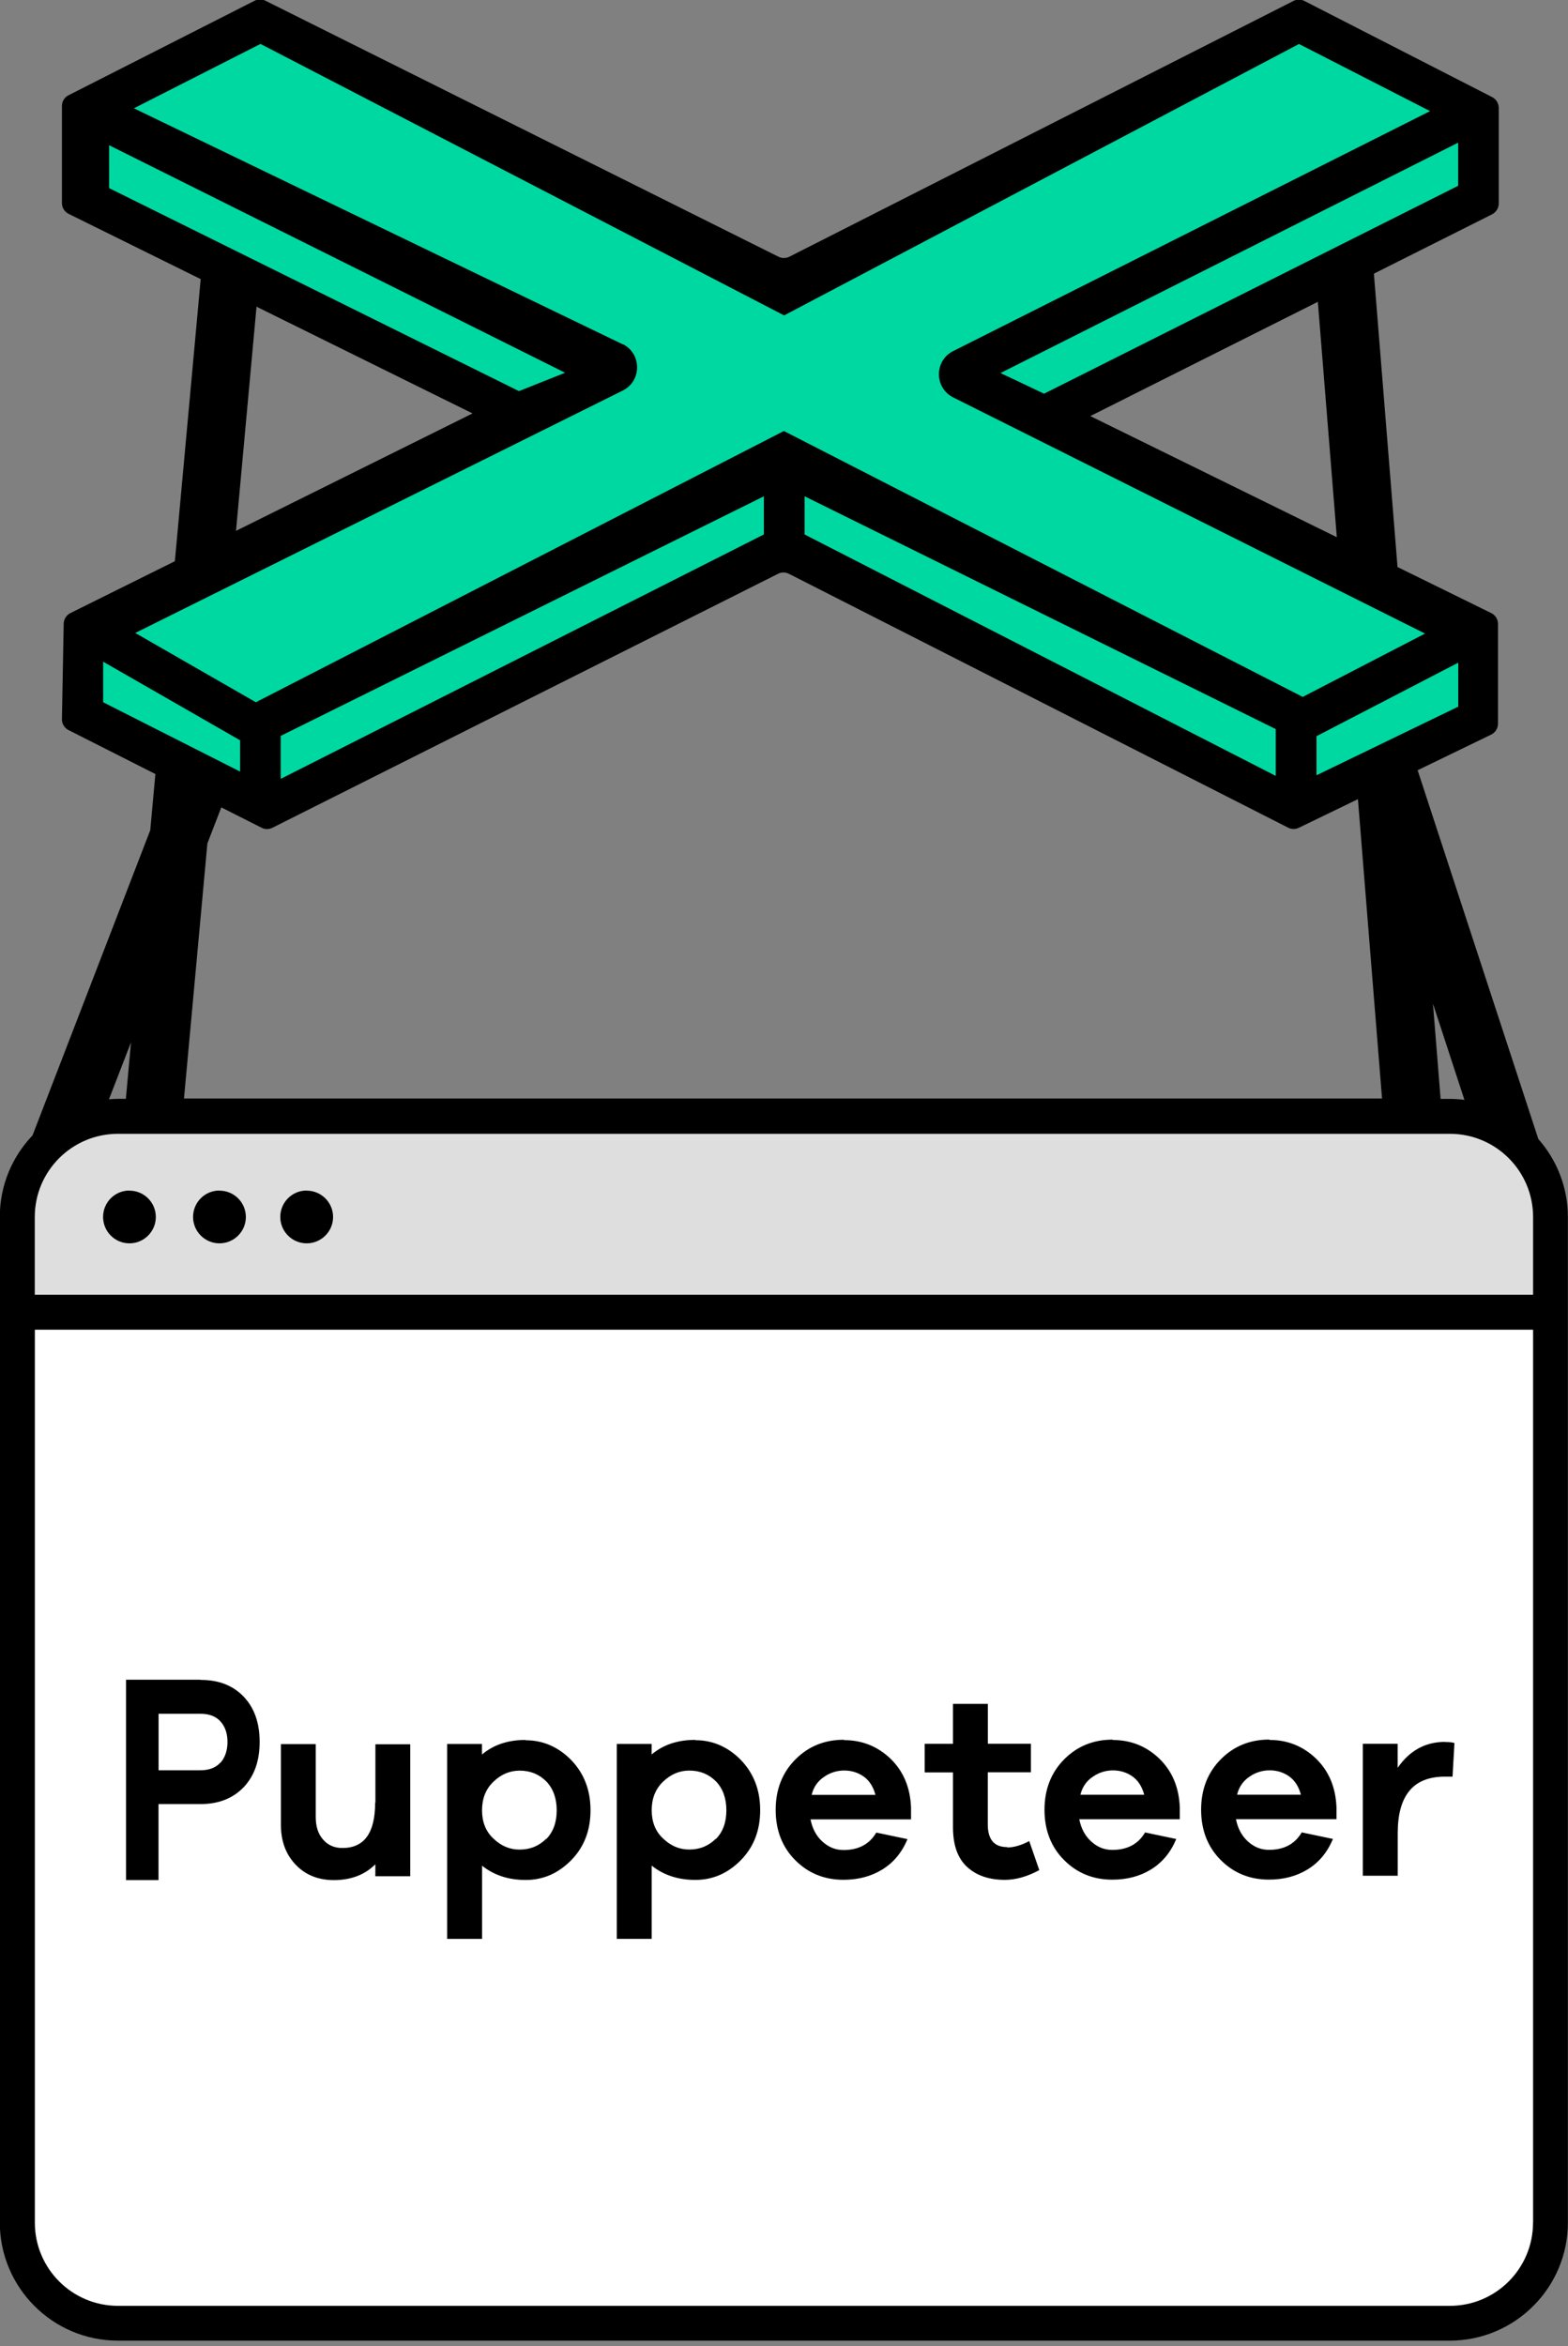 <svg viewBox="0 0 256 383" xmlns="http://www.w3.org/2000/svg"><rect x="0" y="0" width="256" height="383" fill="#808080" stroke="none"/><path fill="#DFDEDF" d="M253.42 214.24H2.19v-14.17c0-9.52 7.71-17.24 17.23-17.24h216.757c9.52 0 17.23 7.71 17.23 17.23v14.16Z"/><path fill="#FFF" d="M235.91 378.55H19.68c-9.67 0-17.51-7.84-17.51-17.51V214.235h251.23V361.04c0 9.66-7.84 17.5-17.51 17.5"/><g><path d="M250.3 211.39v-12.71c0-7.51-6.08-13.59-13.59-13.59H19.268c-7.51 0-13.59 6.08-13.59 13.58v12.7h244.604Zm0 151.46V217.07H5.69v145.77c-.001 7.5 6.08 13.58 13.58 13.58H236.71c7.5 0 13.58-6.08 13.58-13.59ZM20.55 179.39l.84-9.24 -3.6 9.31c.48-.04.97-.08 1.471-.08h1.27Zm213.401-15.57l1.25 15.57h1.51c.8 0 1.6.06 2.38.16l-5.15-15.74Zm17.24 22.16c2.97 3.39 4.79 7.82 4.79 12.68v164.17c0 10.63-8.65 19.27-19.28 19.27H19.25c-10.63 0-19.28-8.65-19.28-19.28V198.64c0-5.16 2.04-9.83 5.34-13.29l19.22-49.82 8.381-91.56 9.45.86 -7.552 82.49 2.66 1.02 -3.61 9.35 -3.82 41.64H225.64l-10.86-134.75 9.46-.77 6.4 79.46 0-.01 20.5 62.634Zm-230.05 8.39c2.37 0 4.3 1.92 4.3 4.3 0 2.37-1.93 4.3-4.31 4.3s-4.302-1.93-4.302-4.31 1.92-4.31 4.302-4.31Zm14.7 0c2.37 0 4.3 1.92 4.3 4.3 0 2.37-1.93 4.3-4.31 4.3s-4.31-1.93-4.31-4.31 1.92-4.31 4.3-4.31Zm14.24 0c2.37 0 4.3 1.92 4.3 4.3 0 2.37-1.93 4.3-4.31 4.3s-4.31-1.93-4.31-4.31 1.92-4.31 4.3-4.31Z"/><path d="M36.02 287.74c.73-.86 1.12-1.98 1.12-3.38s-.39-2.48-1.13-3.33c-.78-.86-1.87-1.26-3.27-1.26h-6.85v9.22h6.84c1.4 0 2.49-.41 3.26-1.26Zm-3.27-13.5c2.95 0 5.29.9 7.04 2.74 1.75 1.84 2.6 4.31 2.6 7.37 0 3.1-.86 5.53-2.57 7.37 -1.76 1.84-4.09 2.79-7.09 2.79h-6.85v12.41h-5.3v-32.71h12.13Zm28.54 20.05v-9.54h5.69v21.54h-5.7v-1.95c-1.73 1.72-3.98 2.58-6.78 2.58 -2.59 0-4.67-.87-6.26-2.55 -1.6-1.69-2.38-3.85-2.38-6.52v-13.13h5.69v11.91c0 1.51.38 2.76 1.2 3.67 .77.9 1.81 1.38 3.15 1.38 3.58 0 5.35-2.47 5.35-7.43Zm27.92 5.91c1.12-1.17 1.68-2.72 1.68-4.67 0-1.95-.57-3.54-1.69-4.71 -1.17-1.17-2.59-1.77-4.36-1.77 -1.6 0-3.03.6-4.28 1.81 -1.26 1.2-1.86 2.76-1.86 4.66 0 1.89.6 3.45 1.85 4.61 1.25 1.21 2.67 1.81 4.27 1.81 1.77 0 3.19-.61 4.36-1.77Zm-3.37-16.11c2.8 0 5.3 1.08 7.42 3.23 2.11 2.2 3.15 4.92 3.15 8.2 0 3.28-1.04 6-3.15 8.15 -2.12 2.15-4.58 3.23-7.43 3.23 -2.81 0-5.18-.78-7.122-2.33v11.95H73V284.7h5.69v1.72c1.89-1.6 4.27-2.38 7.122-2.38Zm31.07 16.1c1.12-1.17 1.68-2.72 1.68-4.67 0-1.95-.57-3.54-1.69-4.71 -1.17-1.17-2.59-1.77-4.36-1.77 -1.6 0-3.03.6-4.28 1.81 -1.26 1.2-1.86 2.76-1.86 4.66 0 1.89.6 3.45 1.85 4.61 1.25 1.21 2.67 1.81 4.27 1.81 1.77 0 3.19-.61 4.36-1.77Zm-3.37-16.11c2.8 0 5.31 1.08 7.42 3.23 2.11 2.2 3.15 4.92 3.15 8.2 0 3.28-1.04 6-3.15 8.15 -2.12 2.15-4.58 3.23-7.43 3.23 -2.81 0-5.18-.78-7.13-2.33v11.95h-5.7v-31.82h5.69v1.72c1.9-1.6 4.27-2.38 7.12-2.38Zm18.99 8.93h10.4c-.35-1.34-1-2.33-1.9-2.98 -.91-.65-1.99-1-3.2-1 -1.17 0-2.29.34-3.28 1.03 -1.04.69-1.73 1.68-2.03 2.93Zm5.3-8.94c2.93 0 5.48 1.03 7.59 3.06 2.11 2.07 3.19 4.7 3.32 7.94v1.94h-16.41c.3 1.51.94 2.71 1.94 3.62 .99.9 2.11 1.38 3.45 1.38 2.46 0 4.23-.95 5.35-2.85l5.09 1.07c-.91 2.2-2.29 3.84-4.11 4.96 -1.82 1.12-3.93 1.68-6.35 1.68 -3.11 0-5.75-1.08-7.86-3.2 -2.12-2.12-3.2-4.88-3.2-8.21 0-3.33 1.08-6.09 3.23-8.25 2.11-2.12 4.74-3.2 7.89-3.2Zm26.63 17.52c1.07 0 2.28-.35 3.58-1.04l1.64 4.74c-1.99 1.07-3.85 1.59-5.62 1.59 -2.64 0-4.71-.74-6.22-2.16 -1.51-1.43-2.25-3.54-2.25-6.44v-8.94h-4.619v-4.67h4.619v-6.52h5.69v6.51h7.03v4.66h-7.04v8.5c0 2.46 1.03 3.71 3.15 3.71Zm11.95-8.6h10.4c-.35-1.34-1-2.33-1.9-2.98 -.91-.65-1.99-1-3.2-1 -1.17 0-2.29.34-3.28 1.03 -1.04.69-1.73 1.68-2.03 2.93Zm5.3-8.94c2.93 0 5.48 1.03 7.59 3.06 2.11 2.07 3.19 4.7 3.32 7.94v1.94h-16.41c.3 1.51.94 2.71 1.94 3.62 .99.9 2.11 1.38 3.45 1.38 2.46 0 4.23-.95 5.35-2.85l5.09 1.07c-.91 2.2-2.29 3.84-4.1 4.96 -1.82 1.12-3.93 1.68-6.35 1.68 -3.11 0-5.75-1.08-7.86-3.2 -2.12-2.12-3.2-4.88-3.2-8.21 0-3.33 1.08-6.09 3.23-8.25 2.11-2.12 4.74-3.2 7.89-3.2Zm20.28 8.93h10.4c-.35-1.34-1-2.33-1.9-2.98 -.91-.65-1.99-1-3.2-1 -1.17 0-2.29.34-3.28 1.03 -1.04.69-1.73 1.68-2.03 2.93Zm5.3-8.94c2.93 0 5.48 1.03 7.59 3.06 2.11 2.07 3.19 4.7 3.32 7.94v1.94h-16.41c.3 1.51.94 2.71 1.94 3.62 .99.9 2.11 1.38 3.45 1.38 2.46 0 4.23-.95 5.35-2.85l5.09 1.07c-.91 2.2-2.29 3.84-4.11 4.96 -1.82 1.12-3.93 1.68-6.35 1.68 -3.11 0-5.75-1.08-7.86-3.2 -2.12-2.12-3.2-4.88-3.2-8.21 0-3.33 1.08-6.09 3.23-8.25 2.11-2.12 4.74-3.2 7.89-3.2Zm28.66.34c.64 0 1.16.04 1.51.17l-.31 5.48h-1.26c-5.14 0-7.69 3.06-7.69 9.238v6.94h-5.7v-21.54h5.69v3.92c1.94-2.81 4.53-4.23 7.72-4.23Z"/></g><path fill="#00D8A2" d="M211.09 132.63l30.74-14.85 0-14.84 -71.03-33.93 71.02-36.58 0-14.31 -29.69-13.79 -84.1 41.87L42.52 4.32 14.95 19.16l0 12.72 66.782 36.57 -66.782 33.92 0 15.37 28.62 14.84 84.8-43.462Z"/><path d="M214.94 126.58v-6.4l23.14-12v7.18l-23.14 11.2Zm-198.1-18.56l22.36 12.83v5.11l-22.36-11.32V108Zm114.53-27l76.91 38v7.64l-76.92-39.41V81Zm-85.53 39.11l78.87-39.11v6.23l-78.88 39.9v-7.04Zm55.85-63.91L21.86 17.68l20.67-10.51 85.49 44.32 84.06-44.31 21.4 10.96 -77.85 39.17c-3.12 1.56-3.11 6.01 0 7.57l77.03 38.55 -19.97 10.34 -84.708-43.41 -86.21 44.28 -19.69-11.31 79.589-39.57c3.15-1.57 3.12-6.08-.05-7.61v0ZM17.82 30.73v-7.02l74.44 37.14 -7.53 3L17.81 30.71Zm152.654 33.548c-.11-.07-7.13-3.378-7.13-3.378l74.721-37.61v7.04l-67.6 33.938Zm7.47 3.68l65.67-32.976c.66-.34 1.08-1.02 1.08-1.76V17.61c0-.74-.42-1.42-1.08-1.76L212.974.16c-.57-.29-1.23-.29-1.79-.01l-82.31 41.76c-.56.28-1.22.28-1.77 0L43.34.12c-.56-.28-1.22-.28-1.77 0L11.19 15.55c-.67.33-1.08 1.01-1.08 1.75v15.85c0 .74.42 1.43 1.09 1.76l65.95 32.58L11.5 100.08c-.66.32-1.08.99-1.1 1.72l-.29 15.59c-.02.75.4 1.45 1.07 1.79l31.53 15.95c.55.28 1.21.28 1.77 0l82.55-41.46c.55-.29 1.21-.28 1.77 0l81.52 41.45c.54.27 1.19.28 1.74.01l31.4-15.21c.67-.33 1.11-1.02 1.11-1.78v-16.29c0-.76-.43-1.44-1.11-1.77l-65.66-32.26Z"/></svg>